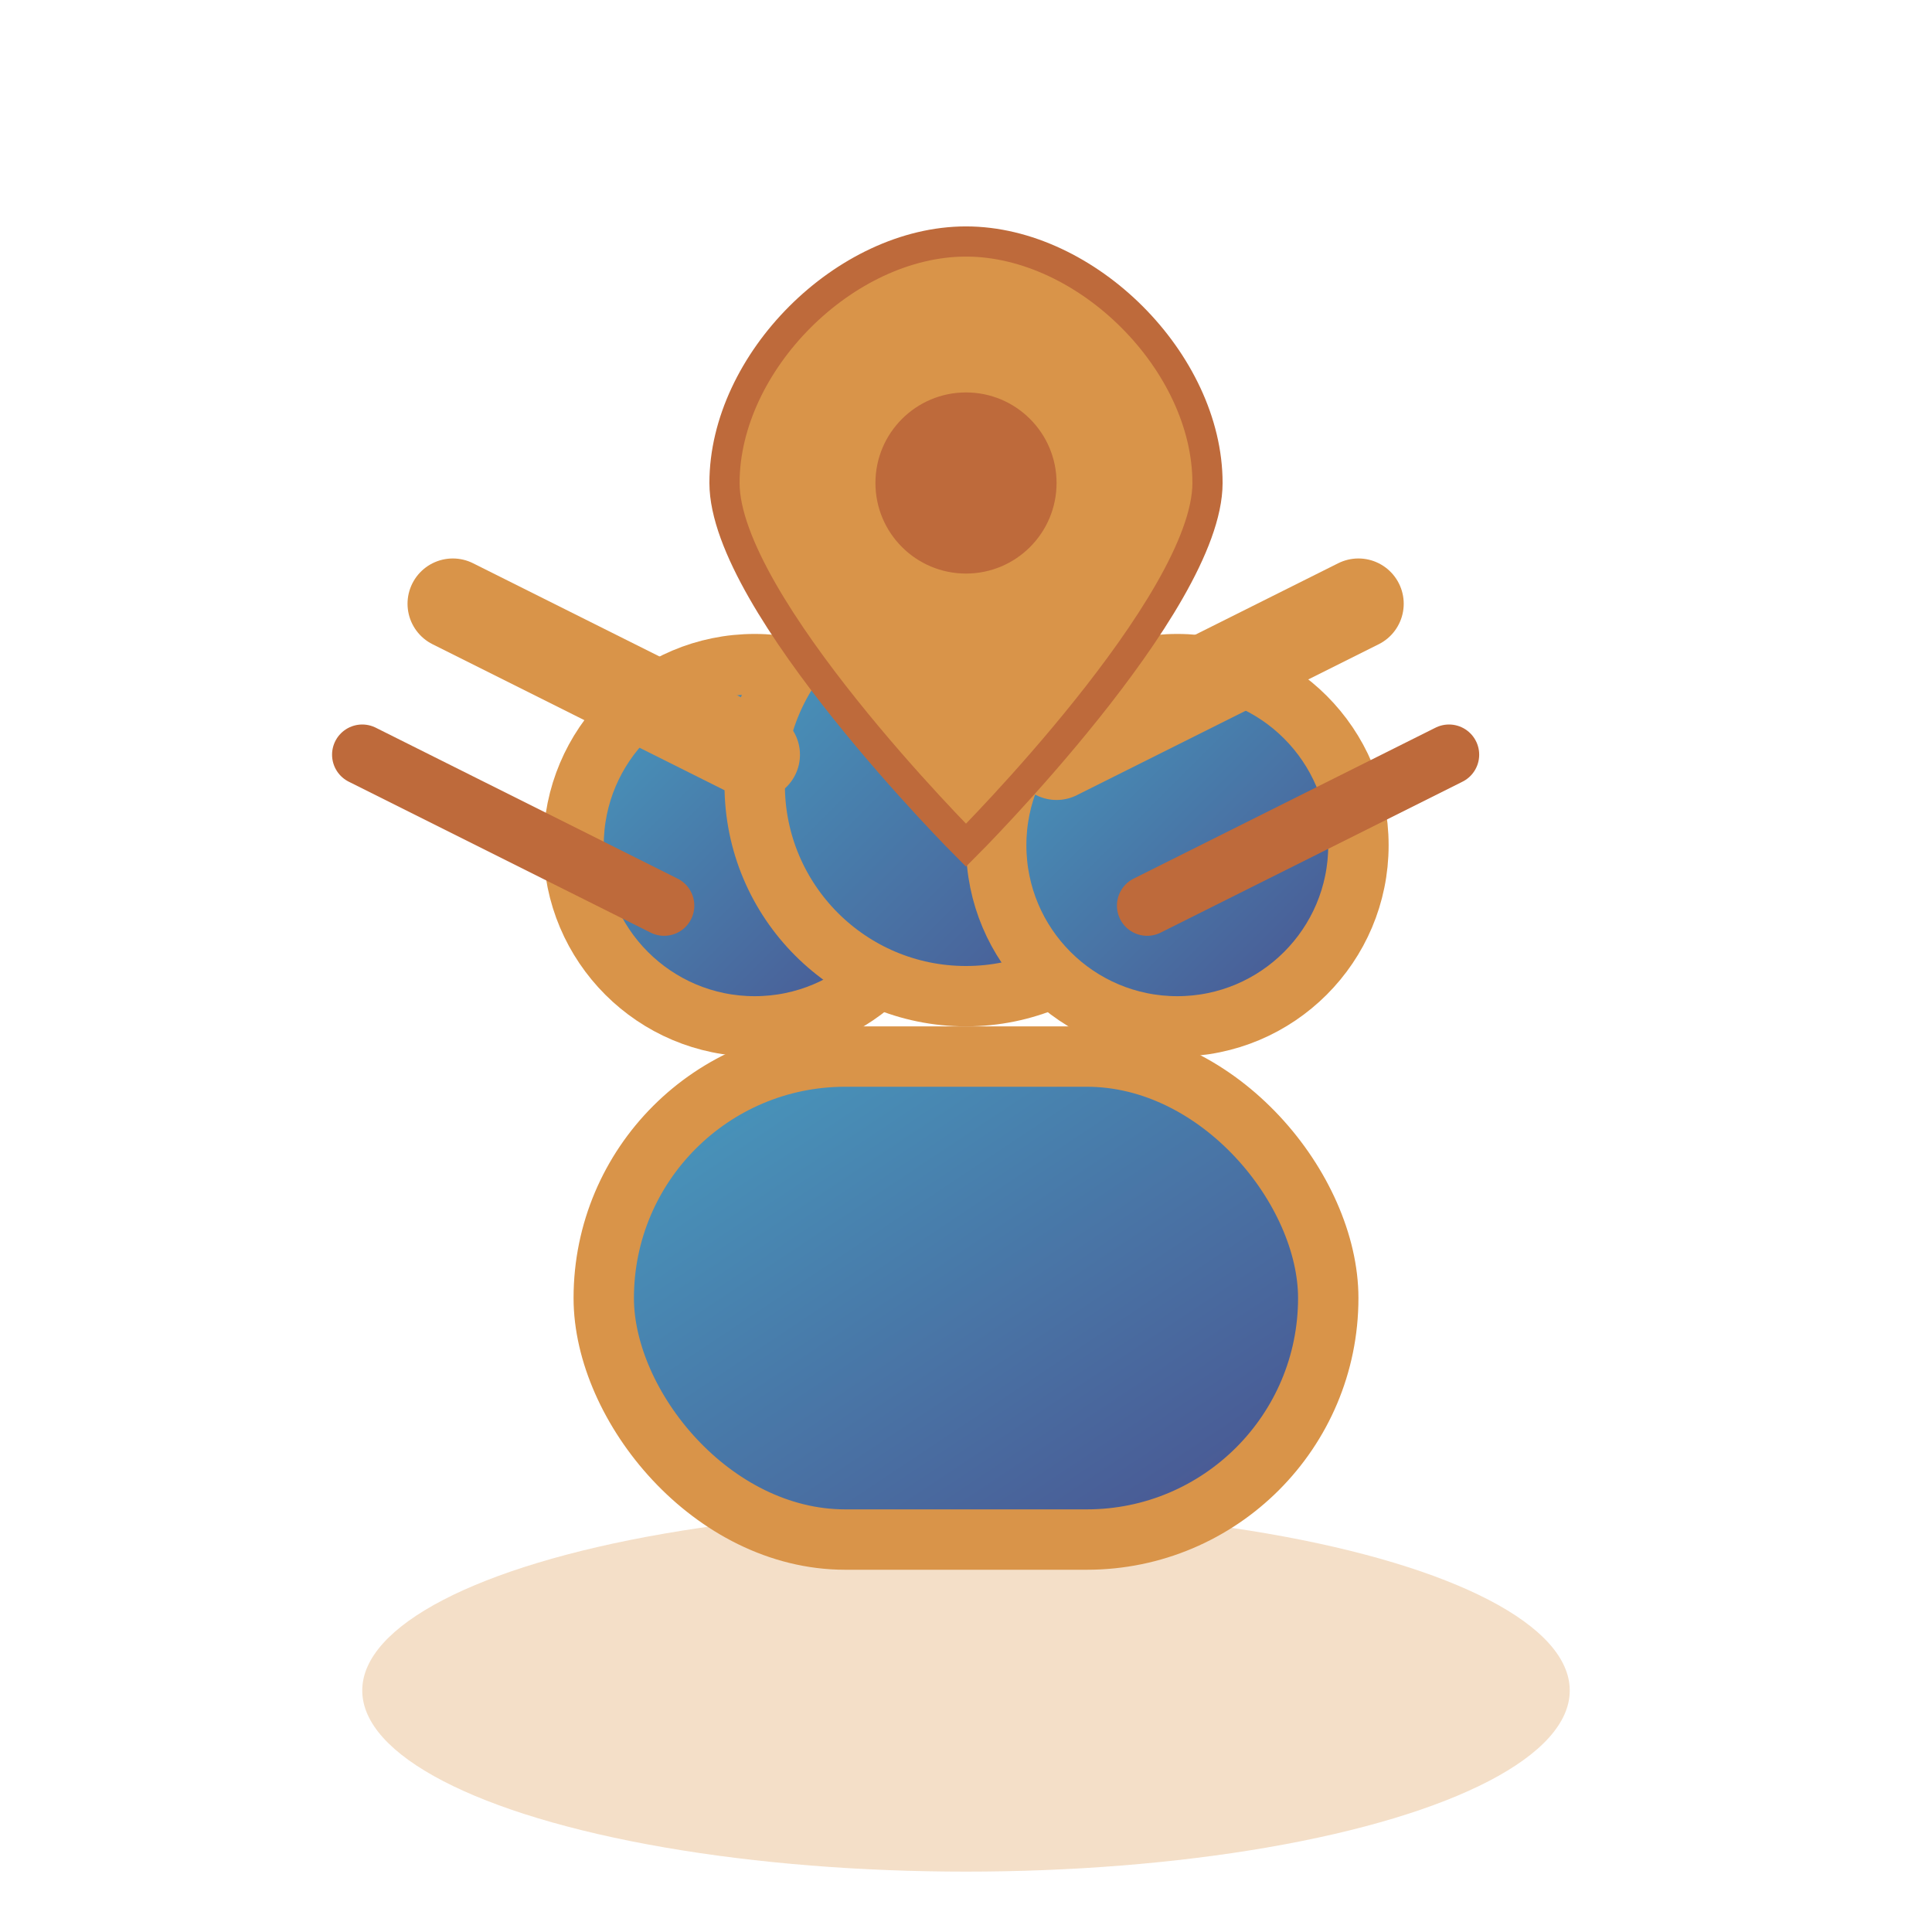 <svg width="64" height="64" viewBox="0 0 64 64" fill="none" xmlns="http://www.w3.org/2000/svg">
  <!-- Fighting game style location icon with fist and impact -->
  <defs>
    <linearGradient id="fistGrad" x1="0%" y1="0%" x2="100%" y2="100%">
      <stop offset="0%" style="stop-color:#479dc0;stop-opacity:1" />
      <stop offset="100%" style="stop-color:#4a508e;stop-opacity:1" />
    </linearGradient>
    <filter id="glow">
      <feGaussianBlur stdDeviation="3" result="coloredBlur"/>
      <feMerge> 
        <feMergeNode in="coloredBlur"/>
        <feMergeNode in="SourceGraphic"/>
      </feMerge>
    </filter>
  </defs>
  
  <!-- Ground impact effect -->
  <ellipse cx="32" cy="56" rx="20" ry="6" fill="#d99449" opacity="0.3"/>
  
  <!-- Fist -->
  <g filter="url(#glow)">
    <!-- Forearm -->
    <rect x="20" y="35" width="24" height="16" rx="8" fill="url(#fistGrad)" stroke="#d99449" stroke-width="2"/>
    
    <!-- Knuckles -->
    <circle cx="25" cy="28" r="6" fill="url(#fistGrad)" stroke="#d99449" stroke-width="2"/>
    <circle cx="32" cy="26" r="7" fill="url(#fistGrad)" stroke="#d99449" stroke-width="2"/>
    <circle cx="39" cy="28" r="6" fill="url(#fistGrad)" stroke="#d99449" stroke-width="2"/>
    
    <!-- Impact lines -->
    <path d="M15 20 L25 25 M45 20 L35 25 M32 15 L32 25" stroke="#d99449" stroke-width="3" stroke-linecap="round"/>
    <path d="M12 25 L22 30 M48 25 L38 30" stroke="#be6a3b" stroke-width="2" stroke-linecap="round"/>
  </g>
  
  <!-- Location pin merged with impact -->
  <g transform="translate(28, 8)">
    <path d="M4 0 C8 0 12 4 12 8 C12 12 4 20 4 20 S-4 12 -4 8 C-4 4 0 0 4 0 Z" fill="#d99449" stroke="#be6a3b" stroke-width="1"/>
    <circle cx="4" cy="8" r="3" fill="#be6a3b"/>
  </g>
</svg>
